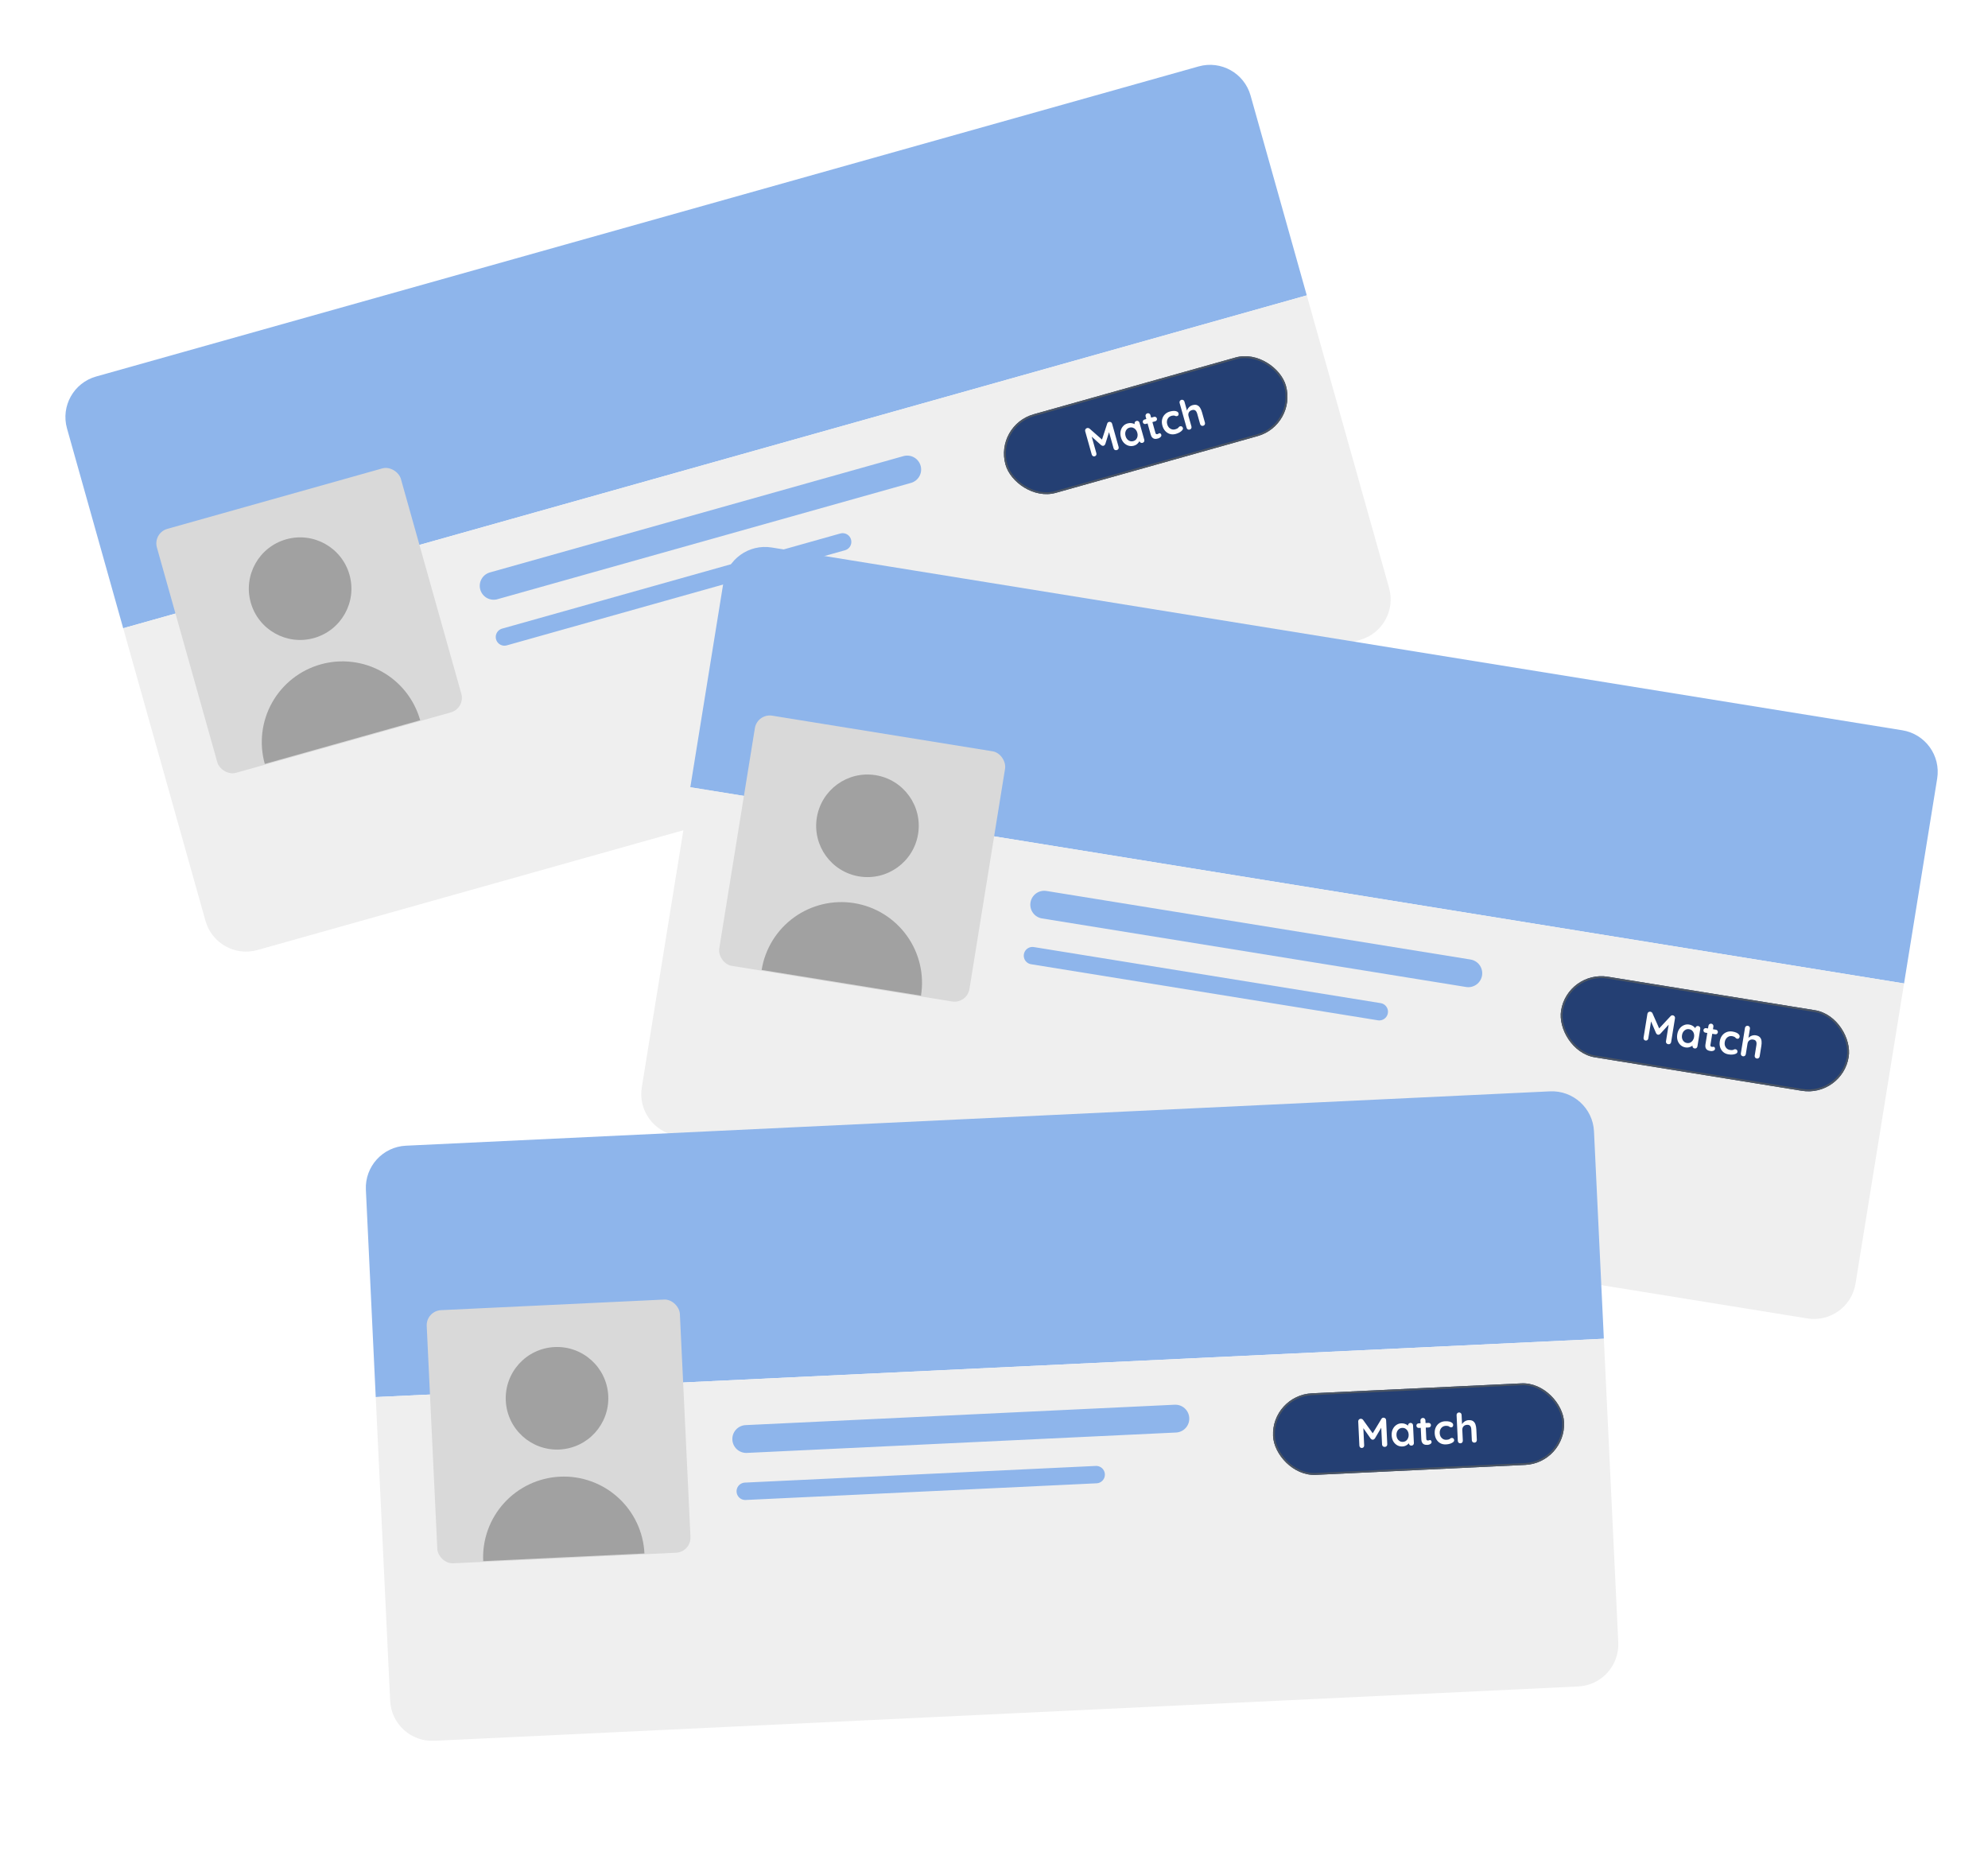 <svg width="615" height="580" viewBox="0 0 615 580" fill="none" xmlns="http://www.w3.org/2000/svg">
<g filter="url(#filter0_d_60_5484)">
<path fill-rule="evenodd" clip-rule="evenodd" d="M386.872 29.561C384.925 22.636 377.732 18.601 370.806 20.549L29.739 116.48C22.813 118.428 18.778 125.621 20.726 132.546L38.112 194.359L404.258 91.374L386.872 29.561Z" fill="#8EB5EB"/>
<path d="M63.578 284.898C65.526 291.823 72.719 295.858 79.644 293.911L420.712 197.979C427.637 196.032 431.672 188.838 429.724 181.913L404.258 91.374L38.112 194.359L63.578 284.898Z" fill="#EFEFEF"/>
<g filter="url(#filter1_i_60_5484)">
<rect x="307.635" y="130.429" width="90.123" height="25.257" rx="12.629" transform="rotate(-15.71 307.635 130.429)" fill="#243F73"/>
<rect x="307.989" y="130.628" width="89.549" height="24.683" rx="12.342" transform="rotate(-15.71 307.989 130.628)" stroke="#4B5563" stroke-width="0.574"/>
<path d="M336.279 131.282C336.395 131.249 336.525 131.249 336.668 131.28C336.817 131.301 336.938 131.351 337.032 131.432L341.361 135.232L340.732 135.382L342.527 129.887C342.621 129.619 342.793 129.45 343.042 129.38C343.241 129.324 343.439 129.344 343.636 129.441C343.833 129.537 343.963 129.698 344.026 129.921L346.05 137.119C346.111 137.334 346.091 137.536 345.993 137.725C345.891 137.906 345.725 138.029 345.493 138.094C345.261 138.159 345.05 138.142 344.861 138.043C344.679 137.934 344.557 137.771 344.496 137.556L342.849 131.701L343.366 131.676L341.917 136.256C341.868 136.368 341.795 136.473 341.698 136.572C341.609 136.669 341.505 136.729 341.386 136.754C341.281 136.792 341.161 136.795 341.026 136.761C340.9 136.725 340.787 136.672 340.686 136.602L337.256 133.516L337.394 132.766L339.163 139.056C339.224 139.271 339.209 139.472 339.118 139.659C339.025 139.837 338.871 139.956 338.656 140.017C338.448 140.075 338.259 140.052 338.087 139.949C337.912 139.837 337.794 139.673 337.734 139.458L335.709 132.26C335.651 132.053 335.676 131.854 335.783 131.663C335.898 131.469 336.064 131.342 336.279 131.282ZM351.547 129.08C351.762 129.02 351.96 129.04 352.141 129.141C352.321 129.242 352.443 129.405 352.506 129.629L353.985 134.887C354.046 135.102 354.027 135.304 353.928 135.493C353.826 135.674 353.668 135.794 353.453 135.855C353.237 135.916 353.039 135.895 352.859 135.794C352.676 135.684 352.554 135.522 352.493 135.306L352.322 134.697L352.627 134.732C352.657 134.84 352.637 134.989 352.565 135.179C352.491 135.361 352.375 135.554 352.218 135.759C352.061 135.965 351.861 136.159 351.618 136.344C351.381 136.518 351.105 136.649 350.79 136.738C350.218 136.899 349.659 136.899 349.114 136.74C348.566 136.572 348.083 136.27 347.665 135.833C347.253 135.385 346.952 134.826 346.763 134.155C346.572 133.475 346.537 132.841 346.658 132.253C346.784 131.654 347.035 131.145 347.409 130.727C347.781 130.3 348.245 130.009 348.8 129.853C349.156 129.753 349.499 129.714 349.827 129.738C350.156 129.762 350.451 129.827 350.713 129.932C350.984 130.034 351.201 130.157 351.366 130.298C351.537 130.429 351.639 130.552 351.672 130.668L351.27 130.956L351.014 130.048C350.954 129.833 350.974 129.635 351.075 129.454C351.174 129.265 351.332 129.141 351.547 129.08ZM350.592 135.318C350.956 135.216 351.25 135.035 351.472 134.775C351.694 134.516 351.836 134.208 351.896 133.851C351.965 133.492 351.945 133.118 351.835 132.728C351.723 132.33 351.544 131.996 351.298 131.726C351.061 131.453 350.779 131.263 350.455 131.158C350.13 131.053 349.785 131.051 349.421 131.154C349.064 131.254 348.775 131.434 348.553 131.693C348.331 131.952 348.185 132.261 348.116 132.621C348.056 132.978 348.081 133.355 348.193 133.753C348.303 134.142 348.476 134.473 348.714 134.746C348.96 135.017 349.245 135.205 349.57 135.31C349.895 135.416 350.235 135.418 350.592 135.318ZM354.052 128.644L356.999 127.815C357.197 127.759 357.382 127.779 357.552 127.874C357.722 127.969 357.835 128.117 357.891 128.315C357.944 128.506 357.923 128.686 357.828 128.856C357.73 129.018 357.582 129.127 357.383 129.182L354.437 130.011C354.238 130.067 354.054 130.047 353.884 129.952C353.714 129.857 353.601 129.71 353.545 129.511C353.492 129.32 353.514 129.144 353.611 128.982C353.706 128.813 353.854 128.7 354.052 128.644ZM354.946 126.716C355.161 126.655 355.356 126.681 355.531 126.793C355.711 126.894 355.832 127.052 355.892 127.268L357.448 132.799C357.481 132.915 357.528 133.005 357.591 133.068C357.661 133.129 357.739 133.165 357.823 133.177C357.915 133.187 358.006 133.179 358.098 133.153C358.197 133.125 358.284 133.083 358.357 133.027C358.428 132.962 358.518 132.914 358.626 132.884C358.742 132.852 358.86 132.876 358.982 132.958C359.112 133.038 359.203 133.173 359.257 133.364C359.322 133.596 359.247 133.823 359.032 134.044C358.826 134.263 358.577 134.414 358.287 134.495C358.113 134.544 357.915 134.586 357.692 134.622C357.476 134.647 357.257 134.633 357.036 134.579C356.821 134.514 356.619 134.383 356.43 134.186C356.24 133.989 356.088 133.687 355.974 133.281L354.401 127.687C354.34 127.472 354.36 127.274 354.462 127.093C354.569 126.902 354.73 126.776 354.946 126.716ZM361.892 126.17C362.365 126.038 362.789 125.972 363.165 125.973C363.549 125.973 363.862 126.037 364.104 126.165C364.352 126.283 364.511 126.467 364.581 126.715C364.627 126.881 364.622 127.053 364.565 127.23C364.505 127.399 364.379 127.51 364.189 127.563C364.056 127.601 363.94 127.616 363.839 127.608C363.745 127.59 363.656 127.561 363.574 127.522C363.491 127.482 363.397 127.451 363.292 127.427C363.195 127.4 363.056 127.399 362.875 127.423C362.7 127.437 362.571 127.455 362.488 127.478C362.066 127.597 361.731 127.79 361.484 128.056C361.245 128.32 361.091 128.631 361.022 128.991C360.951 129.342 360.972 129.72 361.087 130.126C361.199 130.524 361.377 130.858 361.624 131.129C361.876 131.389 362.168 131.57 362.501 131.673C362.842 131.774 363.2 131.772 363.572 131.667C363.78 131.609 363.954 131.546 364.096 131.479C364.239 131.413 364.352 131.34 364.438 131.263C364.535 131.164 364.619 131.064 364.689 130.964C364.759 130.864 364.886 130.788 365.068 130.737C365.284 130.676 365.469 130.7 365.625 130.808C365.778 130.908 365.883 131.058 365.939 131.256C365.997 131.464 365.934 131.687 365.751 131.926C365.566 132.157 365.298 132.38 364.947 132.595C364.602 132.799 364.21 132.963 363.771 133.087C363.116 133.271 362.506 133.282 361.942 133.118C361.375 132.947 360.885 132.638 360.473 132.19C360.07 131.74 359.777 131.192 359.595 130.546C359.404 129.866 359.373 129.231 359.502 128.64C359.637 128.039 359.908 127.524 360.315 127.097C360.728 126.659 361.254 126.35 361.892 126.17ZM368.885 124.204C369.482 124.036 369.969 124.037 370.348 124.208C370.736 124.376 371.048 124.659 371.285 125.058C371.52 125.448 371.711 125.904 371.858 126.426L372.753 129.608C372.813 129.824 372.794 130.026 372.695 130.215C372.594 130.395 372.436 130.516 372.22 130.576C372.005 130.637 371.807 130.617 371.626 130.515C371.443 130.406 371.322 130.243 371.261 130.028L370.366 126.845C370.289 126.572 370.187 126.337 370.06 126.14C369.931 125.935 369.761 125.791 369.549 125.707C369.338 125.623 369.071 125.627 368.748 125.718C368.433 125.806 368.182 125.948 367.995 126.144C367.809 126.339 367.689 126.565 367.636 126.822C367.589 127.068 367.604 127.327 367.681 127.601L368.576 130.783C368.636 130.998 368.617 131.201 368.518 131.389C368.417 131.57 368.259 131.69 368.043 131.751C367.828 131.812 367.63 131.791 367.449 131.69C367.267 131.581 367.145 131.418 367.084 131.203L364.923 123.52C364.863 123.305 364.883 123.107 364.984 122.926C365.083 122.738 365.241 122.613 365.456 122.552C365.671 122.492 365.871 122.516 366.053 122.626C366.234 122.727 366.355 122.885 366.415 123.101L367.282 126.184L367.085 126.199C367.12 126.037 367.182 125.859 367.27 125.664C367.356 125.461 367.475 125.262 367.626 125.068C367.777 124.873 367.956 124.702 368.165 124.554C368.372 124.397 368.612 124.28 368.885 124.204Z" fill="white"/>
</g>
<path d="M152.719 181.236L280.653 145.252" stroke="#8EB5EB" stroke-width="8.609" stroke-linecap="round"/>
<path d="M156.053 197.066L260.679 167.638" stroke="#8EB5EB" stroke-width="5.38" stroke-linecap="round"/>
<rect x="47.273" y="164.877" width="78.404" height="78.404" rx="4.667" transform="rotate(-15.71 47.273 164.877)" fill="#D9D9D9"/>
<circle cx="92.845" cy="182.116" r="15.867" transform="rotate(-15.71 92.845 182.116)" fill="#A1A1A1"/>
<path d="M129.987 222.816C128.194 216.441 123.942 211.04 118.167 207.8C112.392 204.561 105.566 203.748 99.191 205.541C92.817 207.334 87.415 211.586 84.176 217.361C80.936 223.136 80.123 229.962 81.916 236.337L105.952 229.576L129.987 222.816Z" fill="#A1A1A1"/>
</g>
<g filter="url(#filter2_d_60_5484)">
<path fill-rule="evenodd" clip-rule="evenodd" d="M599.279 240.864C600.428 233.762 595.601 227.074 588.499 225.926L238.739 169.38C231.637 168.232 224.949 173.059 223.801 180.16L213.553 243.549L589.031 304.253L599.279 240.864Z" fill="#8EB5EB"/>
<path d="M198.542 336.395C197.394 343.497 202.221 350.185 209.322 351.333L559.083 407.879C566.185 409.027 572.873 404.201 574.021 397.099L589.031 304.253L213.553 243.549L198.542 336.395Z" fill="#EFEFEF"/>
<g filter="url(#filter3_i_60_5484)">
<rect x="484.945" y="299.007" width="90.123" height="25.257" rx="12.629" transform="rotate(9.184 484.945 299.007)" fill="#243F73"/>
<rect x="485.183" y="299.337" width="89.549" height="24.683" rx="12.342" transform="rotate(9.184 485.183 299.337)" stroke="#4B5563" stroke-width="0.574"/>
<path d="M510.569 311.838C510.688 311.857 510.806 311.911 510.923 312C511.049 312.081 511.138 312.178 511.189 312.291L513.516 317.56L512.883 317.431L516.824 313.202C517.022 312.999 517.249 312.918 517.504 312.959C517.708 312.992 517.879 313.094 518.017 313.264C518.155 313.435 518.206 313.635 518.169 313.864L516.976 321.245C516.94 321.466 516.837 321.642 516.668 321.771C516.5 321.892 516.297 321.934 516.059 321.895C515.822 321.857 515.638 321.753 515.508 321.584C515.388 321.407 515.346 321.209 515.382 320.988L516.353 314.984L516.831 315.179L513.59 318.723C513.498 318.804 513.388 318.869 513.258 318.918C513.136 318.968 513.017 318.979 512.899 318.951C512.787 318.942 512.677 318.894 512.569 318.806C512.47 318.72 512.389 318.625 512.328 318.519L510.515 314.275L510.956 313.653L509.913 320.104C509.878 320.325 509.779 320.501 509.619 320.632C509.459 320.754 509.269 320.797 509.048 320.762C508.836 320.727 508.673 320.627 508.561 320.461C508.449 320.286 508.412 320.088 508.447 319.867L509.641 312.486C509.675 312.273 509.781 312.103 509.959 311.975C510.145 311.848 510.348 311.802 510.569 311.838ZM525.345 316.267C525.566 316.303 525.737 316.405 525.859 316.573C525.98 316.741 526.022 316.939 525.985 317.169L525.113 322.561C525.077 322.782 524.975 322.957 524.805 323.087C524.638 323.208 524.443 323.251 524.222 323.215C524.001 323.179 523.83 323.077 523.709 322.91C523.589 322.733 523.547 322.535 523.583 322.314L523.684 321.689L523.946 321.849C523.928 321.96 523.847 322.086 523.702 322.228C523.558 322.362 523.372 322.489 523.143 322.609C522.914 322.729 522.651 322.821 522.352 322.886C522.064 322.944 521.758 322.947 521.435 322.895C520.849 322.8 520.342 322.566 519.914 322.191C519.488 321.808 519.177 321.331 518.982 320.759C518.796 320.179 518.759 319.545 518.87 318.857C518.983 318.16 519.218 317.57 519.575 317.087C519.942 316.597 520.383 316.241 520.899 316.019C521.416 315.789 521.959 315.72 522.528 315.812C522.894 315.871 523.22 315.981 523.509 316.14C523.797 316.3 524.037 316.483 524.231 316.689C524.433 316.896 524.579 317.098 524.669 317.296C524.769 317.487 524.809 317.641 524.79 317.76L524.304 317.852L524.455 316.921C524.491 316.7 524.592 316.529 524.76 316.408C524.929 316.279 525.125 316.232 525.345 316.267ZM521.853 321.524C522.227 321.584 522.57 321.544 522.88 321.402C523.191 321.26 523.449 321.041 523.654 320.742C523.868 320.445 524.007 320.097 524.071 319.698C524.137 319.29 524.116 318.912 524.006 318.562C523.906 318.215 523.73 317.925 523.48 317.692C523.23 317.46 522.918 317.314 522.544 317.253C522.178 317.194 521.84 317.236 521.53 317.377C521.219 317.519 520.957 317.738 520.743 318.035C520.538 318.333 520.402 318.686 520.336 319.094C520.272 319.493 520.29 319.867 520.391 320.215C520.5 320.564 520.68 320.854 520.93 321.087C521.18 321.319 521.488 321.465 521.853 321.524ZM527.802 316.926L530.823 317.415C531.027 317.448 531.186 317.543 531.3 317.701C531.414 317.859 531.455 318.04 531.422 318.244C531.39 318.439 531.295 318.594 531.137 318.708C530.981 318.814 530.8 318.85 530.596 318.817L527.575 318.328C527.371 318.295 527.212 318.2 527.098 318.042C526.984 317.884 526.944 317.703 526.977 317.499C527.008 317.304 527.102 317.153 527.259 317.048C527.417 316.934 527.598 316.893 527.802 316.926ZM529.424 315.553C529.644 315.589 529.811 315.694 529.922 315.869C530.043 316.037 530.086 316.231 530.05 316.452L529.133 322.125C529.114 322.244 529.119 322.345 529.149 322.429C529.188 322.513 529.243 322.579 529.314 322.625C529.393 322.673 529.48 322.704 529.573 322.72C529.675 322.736 529.771 322.734 529.862 322.714C529.954 322.685 530.055 322.68 530.165 322.698C530.284 322.717 530.381 322.789 530.457 322.915C530.541 323.042 530.567 323.203 530.536 323.398C530.497 323.636 530.334 323.811 530.046 323.921C529.766 324.033 529.478 324.065 529.18 324.016C529.002 323.988 528.804 323.943 528.587 323.881C528.38 323.813 528.188 323.708 528.01 323.566C527.843 323.417 527.714 323.213 527.625 322.954C527.536 322.695 527.525 322.358 527.593 321.942L528.52 316.205C528.556 315.984 528.658 315.813 528.826 315.692C529.003 315.564 529.203 315.517 529.424 315.553ZM535.954 317.983C536.439 318.061 536.851 318.18 537.192 318.34C537.541 318.501 537.798 318.69 537.963 318.909C538.138 319.12 538.205 319.354 538.164 319.609C538.136 319.779 538.059 319.932 537.933 320.068C537.807 320.196 537.647 320.244 537.451 320.213C537.315 320.191 537.203 320.155 537.115 320.106C537.037 320.05 536.969 319.987 536.911 319.916C536.852 319.846 536.78 319.777 536.695 319.711C536.619 319.647 536.493 319.587 536.319 319.533C536.154 319.471 536.029 319.434 535.944 319.42C535.511 319.35 535.126 319.383 534.79 319.521C534.462 319.66 534.192 319.878 533.978 320.175C533.766 320.463 533.626 320.815 533.559 321.232C533.493 321.64 533.514 322.018 533.624 322.367C533.743 322.709 533.932 322.997 534.19 323.231C534.458 323.466 534.782 323.614 535.165 323.676C535.377 323.71 535.562 323.727 535.719 323.726C535.876 323.725 536.01 323.708 536.12 323.673C536.25 323.625 536.368 323.57 536.474 323.508C536.58 323.447 536.726 323.431 536.913 323.461C537.134 323.497 537.292 323.597 537.388 323.761C537.485 323.916 537.517 324.095 537.484 324.299C537.45 324.512 537.299 324.688 537.032 324.828C536.767 324.96 536.43 325.049 536.021 325.096C535.622 325.136 535.197 325.12 534.747 325.047C534.075 324.939 533.518 324.692 533.075 324.306C532.633 323.912 532.319 323.425 532.133 322.846C531.957 322.268 531.922 321.647 532.029 320.984C532.142 320.288 532.381 319.698 532.746 319.217C533.122 318.728 533.584 318.376 534.134 318.159C534.693 317.936 535.3 317.877 535.954 317.983ZM543.125 319.142C543.737 319.241 544.179 319.447 544.451 319.762C544.731 320.077 544.895 320.466 544.943 320.927C544.992 321.38 544.973 321.874 544.886 322.409L544.359 325.672C544.323 325.893 544.221 326.069 544.051 326.198C543.884 326.319 543.689 326.362 543.468 326.326C543.247 326.291 543.076 326.189 542.955 326.021C542.835 325.845 542.793 325.646 542.829 325.425L543.357 322.162C543.402 321.881 543.408 321.625 543.376 321.393C543.345 321.153 543.252 320.95 543.095 320.785C542.939 320.62 542.695 320.511 542.363 320.458C542.04 320.405 541.753 320.429 541.502 320.528C541.25 320.626 541.047 320.781 540.89 320.991C540.744 321.194 540.648 321.436 540.603 321.717L540.076 324.98C540.04 325.201 539.937 325.376 539.768 325.506C539.6 325.627 539.406 325.67 539.185 325.634C538.964 325.598 538.793 325.496 538.672 325.329C538.552 325.152 538.51 324.954 538.546 324.733L539.819 316.855C539.855 316.634 539.957 316.463 540.125 316.341C540.294 316.212 540.489 316.165 540.71 316.201C540.931 316.236 541.101 316.342 541.221 316.519C541.342 316.687 541.385 316.881 541.349 317.102L540.838 320.263L540.653 320.194C540.753 320.062 540.884 319.926 541.046 319.787C541.209 319.639 541.401 319.508 541.619 319.395C541.838 319.283 542.073 319.203 542.325 319.156C542.578 319.101 542.845 319.097 543.125 319.142Z" fill="white"/>
</g>
<path d="M323.035 279.886L454.23 301.096" stroke="#8EB5EB" stroke-width="8.609" stroke-linecap="round"/>
<path d="M319.397 295.648L426.69 312.994" stroke="#8EB5EB" stroke-width="5.38" stroke-linecap="round"/>
<rect x="234.272" y="220.661" width="78.404" height="78.404" rx="4.667" transform="rotate(9.184 234.272 220.661)" fill="#D9D9D9"/>
<circle cx="268.354" cy="255.481" r="15.867" transform="rotate(9.184 268.354 255.481)" fill="#A1A1A1"/>
<path d="M284.914 308.034C285.971 301.497 284.387 294.808 280.512 289.438C276.637 284.069 270.788 280.458 264.251 279.401C257.714 278.344 251.025 279.928 245.655 283.803C240.285 287.678 236.675 293.527 235.618 300.064L260.266 304.049L284.914 308.034Z" fill="#A1A1A1"/>
</g>
<g filter="url(#filter4_d_60_5484)">
<path fill-rule="evenodd" clip-rule="evenodd" d="M493.113 350.024C492.771 342.838 486.669 337.29 479.483 337.631L125.58 354.445C118.395 354.786 112.846 360.888 113.187 368.074L116.235 432.213L496.16 414.163L493.113 350.024Z" fill="#8EB5EB"/>
<path d="M120.698 526.159C121.039 533.345 127.141 538.894 134.327 538.552L488.23 521.739C495.416 521.397 500.965 515.295 500.623 508.109L496.16 414.163L116.235 432.213L120.698 526.159Z" fill="#EFEFEF"/>
<g filter="url(#filter5_i_60_5484)">
<rect x="393.23" y="430.5" width="90.123" height="25.257" rx="12.629" transform="rotate(-2.72 393.23 430.5)" fill="#243F73"/>
<rect x="393.53" y="430.773" width="89.549" height="24.683" rx="12.342" transform="rotate(-2.72 393.53 430.773)" stroke="#4B5563" stroke-width="0.574"/>
<path d="M420.949 437.77C421.07 437.764 421.196 437.792 421.328 437.855C421.469 437.909 421.576 437.985 421.65 438.085L425.013 442.761L424.367 442.765L427.351 437.815C427.503 437.575 427.708 437.448 427.966 437.436C428.173 437.426 428.361 437.491 428.531 437.629C428.702 437.768 428.792 437.953 428.803 438.185L429.158 445.653C429.169 445.877 429.105 446.07 428.966 446.231C428.827 446.384 428.637 446.467 428.396 446.478C428.155 446.49 427.954 446.426 427.792 446.287C427.639 446.139 427.556 445.954 427.546 445.73L427.257 439.655L427.766 439.747L425.325 443.883C425.252 443.982 425.157 444.068 425.04 444.143C424.931 444.217 424.817 444.252 424.696 444.249C424.585 444.263 424.467 444.239 424.343 444.176C424.228 444.112 424.13 444.035 424.048 443.944L421.399 440.166L421.702 439.466L422.012 445.993C422.023 446.216 421.963 446.409 421.833 446.57C421.702 446.723 421.525 446.805 421.302 446.815C421.087 446.825 420.907 446.761 420.762 446.621C420.617 446.473 420.54 446.287 420.529 446.063L420.174 438.595C420.164 438.38 420.233 438.191 420.38 438.029C420.536 437.867 420.726 437.78 420.949 437.77ZM436.321 439.056C436.545 439.045 436.733 439.11 436.886 439.249C437.04 439.388 437.122 439.574 437.133 439.806L437.392 445.262C437.402 445.486 437.338 445.678 437.2 445.84C437.06 445.993 436.879 446.075 436.655 446.086C436.432 446.096 436.243 446.032 436.09 445.893C435.937 445.745 435.855 445.559 435.844 445.336L435.814 444.704L436.103 444.806C436.109 444.918 436.055 445.059 435.942 445.228C435.829 445.388 435.673 445.551 435.474 445.715C435.275 445.88 435.036 446.025 434.758 446.15C434.488 446.266 434.189 446.332 433.862 446.348C433.269 446.376 432.724 446.251 432.229 445.973C431.732 445.686 431.33 445.283 431.021 444.763C430.72 444.235 430.553 443.622 430.52 442.926C430.486 442.22 430.594 441.595 430.844 441.049C431.102 440.493 431.46 440.054 431.919 439.731C432.377 439.399 432.895 439.219 433.471 439.191C433.84 439.174 434.183 439.214 434.498 439.311C434.813 439.408 435.086 439.537 435.318 439.698C435.558 439.859 435.743 440.027 435.872 440.202C436.009 440.368 436.08 440.511 436.086 440.631L435.63 440.821L435.585 439.88C435.574 439.656 435.638 439.468 435.778 439.315C435.917 439.153 436.098 439.067 436.321 439.056ZM433.988 444.92C434.367 444.902 434.693 444.791 434.968 444.589C435.243 444.386 435.45 444.118 435.589 443.784C435.737 443.449 435.801 443.08 435.782 442.676C435.763 442.263 435.663 441.897 435.484 441.578C435.314 441.258 435.083 441.011 434.79 440.835C434.497 440.66 434.162 440.581 433.783 440.599C433.413 440.616 433.091 440.726 432.816 440.929C432.542 441.132 432.33 441.4 432.182 441.735C432.043 442.069 431.983 442.442 432.003 442.855C432.022 443.259 432.117 443.621 432.287 443.94C432.466 444.259 432.702 444.507 432.995 444.683C433.287 444.858 433.619 444.937 433.988 444.92ZM438.861 439.194L441.918 439.049C442.124 439.039 442.299 439.1 442.444 439.231C442.588 439.362 442.665 439.53 442.674 439.737C442.684 439.934 442.623 440.105 442.492 440.25C442.36 440.385 442.192 440.458 441.985 440.468L438.928 440.613C438.722 440.623 438.547 440.562 438.402 440.431C438.258 440.3 438.181 440.131 438.172 439.925C438.162 439.727 438.223 439.56 438.355 439.425C438.486 439.281 438.654 439.204 438.861 439.194ZM440.164 437.516C440.388 437.505 440.572 437.574 440.717 437.722C440.87 437.862 440.952 438.043 440.963 438.267L441.235 444.007C441.241 444.127 441.267 444.225 441.314 444.3C441.369 444.375 441.436 444.428 441.515 444.459C441.603 444.489 441.694 444.502 441.789 444.497C441.892 444.493 441.986 444.471 442.07 444.432C442.154 444.385 442.252 444.359 442.364 444.354C442.484 444.348 442.594 444.399 442.694 444.506C442.803 444.613 442.862 444.765 442.871 444.963C442.882 445.204 442.759 445.408 442.499 445.575C442.249 445.742 441.973 445.833 441.672 445.847C441.491 445.856 441.289 445.853 441.064 445.838C440.847 445.813 440.637 445.75 440.434 445.648C440.239 445.536 440.072 445.363 439.931 445.129C439.791 444.894 439.711 444.566 439.691 444.145L439.415 438.34C439.404 438.117 439.469 437.928 439.608 437.775C439.755 437.613 439.941 437.527 440.164 437.516ZM447.056 438.546C447.546 438.523 447.974 438.554 448.34 438.64C448.715 438.726 449.006 438.858 449.212 439.038C449.427 439.209 449.541 439.423 449.553 439.681C449.561 439.853 449.518 440.019 449.422 440.179C449.325 440.33 449.178 440.41 448.981 440.42C448.843 440.426 448.726 440.414 448.63 440.385C448.542 440.346 448.462 440.298 448.39 440.241C448.319 440.184 448.234 440.132 448.137 440.085C448.049 440.037 447.914 440.005 447.732 439.988C447.558 439.961 447.429 439.95 447.343 439.954C446.904 439.975 446.534 440.088 446.234 440.292C445.942 440.495 445.722 440.764 445.574 441.099C445.426 441.424 445.362 441.798 445.382 442.219C445.401 442.632 445.501 442.998 445.68 443.317C445.867 443.627 446.111 443.87 446.412 444.045C446.722 444.22 447.071 444.298 447.458 444.28C447.673 444.27 447.857 444.248 448.01 444.215C448.164 444.182 448.291 444.137 448.392 444.08C448.509 444.006 448.613 443.928 448.704 443.846C448.795 443.764 448.935 443.718 449.124 443.709C449.348 443.699 449.523 443.764 449.65 443.904C449.777 444.036 449.846 444.205 449.855 444.412C449.866 444.626 449.755 444.83 449.523 445.022C449.29 445.205 448.978 445.362 448.588 445.493C448.206 445.615 447.787 445.686 447.332 445.708C446.652 445.74 446.056 445.613 445.542 445.327C445.028 445.033 444.621 444.621 444.32 444.093C444.028 443.564 443.866 442.964 443.834 442.293C443.8 441.588 443.913 440.962 444.171 440.415C444.438 439.86 444.818 439.419 445.311 439.094C445.812 438.76 446.394 438.577 447.056 438.546ZM454.312 438.201C454.931 438.172 455.406 438.283 455.737 438.534C456.076 438.785 456.317 439.132 456.458 439.573C456.6 440.006 456.683 440.493 456.709 441.035L456.866 444.337C456.876 444.561 456.812 444.753 456.673 444.915C456.534 445.068 456.353 445.15 456.129 445.161C455.906 445.171 455.717 445.107 455.564 444.968C455.411 444.82 455.328 444.634 455.318 444.411L455.161 441.108C455.147 440.825 455.101 440.573 455.022 440.352C454.942 440.123 454.808 439.945 454.621 439.816C454.434 439.687 454.173 439.63 453.837 439.646C453.511 439.661 453.234 439.743 453.009 439.892C452.783 440.041 452.616 440.234 452.506 440.472C452.405 440.701 452.361 440.957 452.375 441.241L452.532 444.543C452.542 444.766 452.478 444.959 452.339 445.121C452.2 445.274 452.019 445.356 451.795 445.367C451.572 445.377 451.383 445.313 451.23 445.174C451.077 445.026 450.994 444.84 450.984 444.616L450.605 436.645C450.595 436.422 450.659 436.233 450.798 436.08C450.937 435.918 451.118 435.832 451.342 435.822C451.565 435.811 451.754 435.879 451.907 436.027C452.061 436.167 452.142 436.348 452.153 436.572L452.305 439.77L452.11 439.741C452.18 439.591 452.28 439.431 452.41 439.261C452.539 439.083 452.7 438.916 452.89 438.76C453.081 438.605 453.295 438.478 453.532 438.381C453.768 438.275 454.028 438.215 454.312 438.201Z" fill="white"/>
</g>
<path d="M230.858 445.186L363.606 438.879" stroke="#8EB5EB" stroke-width="8.609" stroke-linecap="round"/>
<path d="M230.549 461.36L339.112 456.203" stroke="#8EB5EB" stroke-width="5.38" stroke-linecap="round"/>
<rect x="131.787" y="405.544" width="78.404" height="78.404" rx="4.667" transform="rotate(-2.72 131.787 405.544)" fill="#D9D9D9"/>
<circle cx="172.318" cy="432.586" r="15.867" transform="rotate(-2.72 172.318 432.586)" fill="#A1A1A1"/>
<path d="M199.362 480.593C199.047 473.978 196.118 467.759 191.219 463.304C186.32 458.849 179.851 456.523 173.237 456.838C166.622 457.152 160.404 460.081 155.949 464.98C151.494 469.879 149.168 476.348 149.482 482.962L174.422 481.777L199.362 480.593Z" fill="#A1A1A1"/>
</g>
<defs>
<filter id="filter0_d_60_5484" x="9.475" y="9.298" width="431.5" height="295.863" filterUnits="userSpaceOnUse" color-interpolation-filters="sRGB">
<feFlood flood-opacity="0" result="BackgroundImageFix"/>
<feColorMatrix in="SourceAlpha" type="matrix" values="0 0 0 0 0 0 0 0 0 0 0 0 0 0 0 0 0 0 127 0" result="hardAlpha"/>
<feOffset/>
<feGaussianBlur stdDeviation="5.38"/>
<feComposite in2="hardAlpha" operator="out"/>
<feColorMatrix type="matrix" values="0 0 0 0 0 0 0 0 0 0 0 0 0 0 0 0 0 0 0.25 0"/>
<feBlend mode="normal" in2="BackgroundImageFix" result="effect1_dropShadow_60_5484"/>
<feBlend mode="normal" in="SourceGraphic" in2="effect1_dropShadow_60_5484" result="shape"/>
</filter>
<filter id="filter1_i_60_5484" x="307.635" y="106.027" width="93.595" height="49.864" filterUnits="userSpaceOnUse" color-interpolation-filters="sRGB">
<feFlood flood-opacity="0" result="BackgroundImageFix"/>
<feBlend mode="normal" in="SourceGraphic" in2="BackgroundImageFix" result="shape"/>
<feColorMatrix in="SourceAlpha" type="matrix" values="0 0 0 0 0 0 0 0 0 0 0 0 0 0 0 0 0 0 127 0" result="hardAlpha"/>
<feOffset dy="1.148"/>
<feGaussianBlur stdDeviation="0.574"/>
<feComposite in2="hardAlpha" operator="arithmetic" k2="-1" k3="1"/>
<feColorMatrix type="matrix" values="0 0 0 0 1 0 0 0 0 1 0 0 0 0 1 0 0 0 0.4 0"/>
<feBlend mode="normal" in2="shape" result="effect1_innerShadow_60_5484"/>
</filter>
<filter id="filter2_d_60_5484" x="187.613" y="158.45" width="422.597" height="260.358" filterUnits="userSpaceOnUse" color-interpolation-filters="sRGB">
<feFlood flood-opacity="0" result="BackgroundImageFix"/>
<feColorMatrix in="SourceAlpha" type="matrix" values="0 0 0 0 0 0 0 0 0 0 0 0 0 0 0 0 0 0 127 0" result="hardAlpha"/>
<feOffset/>
<feGaussianBlur stdDeviation="5.38"/>
<feComposite in2="hardAlpha" operator="out"/>
<feColorMatrix type="matrix" values="0 0 0 0 0 0 0 0 0 0 0 0 0 0 0 0 0 0 0.25 0"/>
<feBlend mode="normal" in2="BackgroundImageFix" result="effect1_dropShadow_60_5484"/>
<feBlend mode="normal" in="SourceGraphic" in2="effect1_dropShadow_60_5484" result="shape"/>
</filter>
<filter id="filter3_i_60_5484" x="480.914" y="299.007" width="92.999" height="40.465" filterUnits="userSpaceOnUse" color-interpolation-filters="sRGB">
<feFlood flood-opacity="0" result="BackgroundImageFix"/>
<feBlend mode="normal" in="SourceGraphic" in2="BackgroundImageFix" result="shape"/>
<feColorMatrix in="SourceAlpha" type="matrix" values="0 0 0 0 0 0 0 0 0 0 0 0 0 0 0 0 0 0 127 0" result="hardAlpha"/>
<feOffset dy="1.148"/>
<feGaussianBlur stdDeviation="0.574"/>
<feComposite in2="hardAlpha" operator="arithmetic" k2="-1" k3="1"/>
<feColorMatrix type="matrix" values="0 0 0 0 1 0 0 0 0 1 0 0 0 0 1 0 0 0 0.4 0"/>
<feBlend mode="normal" in2="shape" result="effect1_innerShadow_60_5484"/>
</filter>
<filter id="filter4_d_60_5484" x="102.411" y="326.855" width="408.988" height="222.473" filterUnits="userSpaceOnUse" color-interpolation-filters="sRGB">
<feFlood flood-opacity="0" result="BackgroundImageFix"/>
<feColorMatrix in="SourceAlpha" type="matrix" values="0 0 0 0 0 0 0 0 0 0 0 0 0 0 0 0 0 0 127 0" result="hardAlpha"/>
<feOffset/>
<feGaussianBlur stdDeviation="5.38"/>
<feComposite in2="hardAlpha" operator="out"/>
<feColorMatrix type="matrix" values="0 0 0 0 0 0 0 0 0 0 0 0 0 0 0 0 0 0 0.25 0"/>
<feBlend mode="normal" in2="BackgroundImageFix" result="effect1_dropShadow_60_5484"/>
<feBlend mode="normal" in="SourceGraphic" in2="effect1_dropShadow_60_5484" result="shape"/>
</filter>
<filter id="filter5_i_60_5484" x="393.23" y="426.224" width="91.22" height="30.654" filterUnits="userSpaceOnUse" color-interpolation-filters="sRGB">
<feFlood flood-opacity="0" result="BackgroundImageFix"/>
<feBlend mode="normal" in="SourceGraphic" in2="BackgroundImageFix" result="shape"/>
<feColorMatrix in="SourceAlpha" type="matrix" values="0 0 0 0 0 0 0 0 0 0 0 0 0 0 0 0 0 0 127 0" result="hardAlpha"/>
<feOffset dy="1.148"/>
<feGaussianBlur stdDeviation="0.574"/>
<feComposite in2="hardAlpha" operator="arithmetic" k2="-1" k3="1"/>
<feColorMatrix type="matrix" values="0 0 0 0 1 0 0 0 0 1 0 0 0 0 1 0 0 0 0.4 0"/>
<feBlend mode="normal" in2="shape" result="effect1_innerShadow_60_5484"/>
</filter>
</defs>
</svg>
